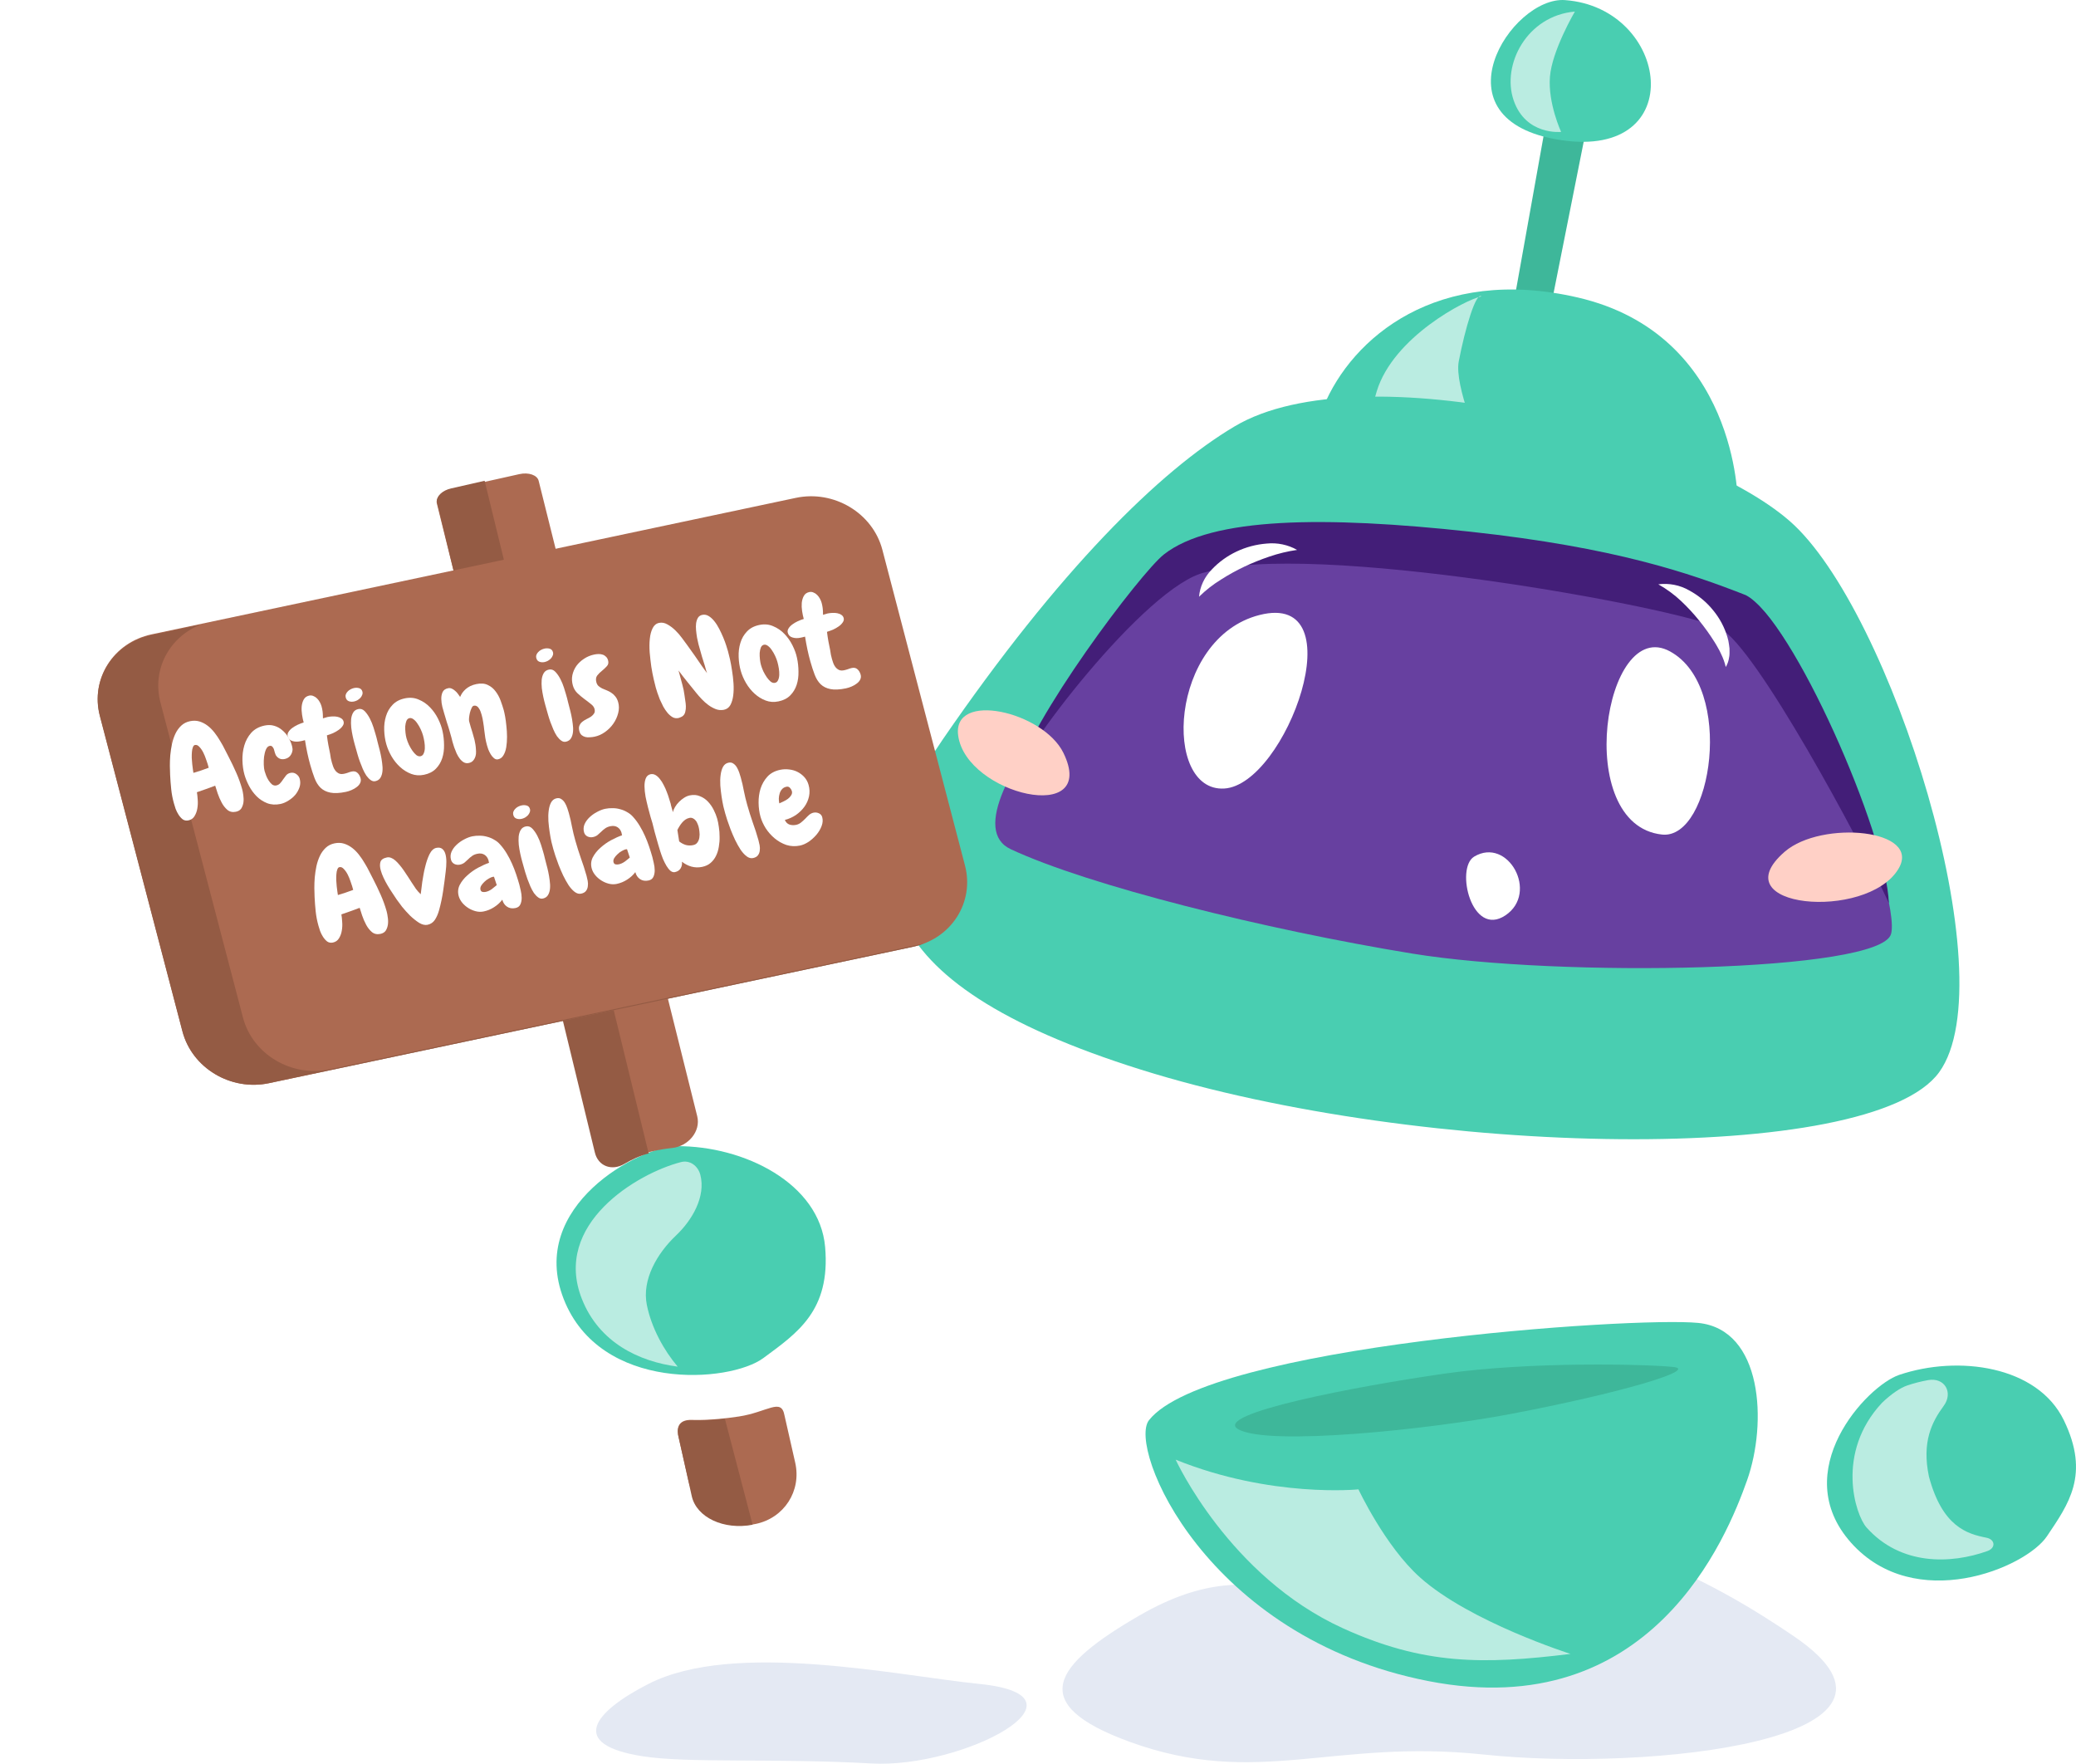 <svg width="186" height="158" viewBox="0 0 186 158" fill="none" xmlns="http://www.w3.org/2000/svg">
<path d="M60.653 102.678C57.353 102.694 47.235 108.009 50.504 116.369C53.773 124.73 65.361 123.901 68.397 121.658C71.432 119.415 74.422 117.424 73.928 111.713C73.434 106.002 66.662 102.647 60.653 102.678Z" fill="#49CEB1"/>
<path d="M52.135 116.366C53.674 120.266 57.233 121.97 60.718 122.429C59.473 120.956 58.37 118.956 57.954 116.904C57.495 114.638 58.882 112.275 60.565 110.682C62.017 109.307 63.25 107.193 62.747 105.245C62.541 104.45 61.816 103.9 61.023 104.102C57.081 105.11 49.484 109.66 52.135 116.366Z" fill="#BAECE1"/>
<path d="M170.156 123.168C167.253 124.15 160.135 131.797 165.845 138.202C171.554 144.607 181.487 140.48 183.403 137.615C185.319 134.749 187.281 132.12 184.913 127.234C182.545 122.349 175.445 121.378 170.156 123.168Z" fill="#49CEB1"/>
<path d="M174.149 125.941C175.019 124.759 174.244 123.363 172.737 123.637C172.099 123.754 171.475 123.914 170.879 124.116C170.272 124.32 169.449 124.872 168.625 125.664C164.44 130.127 166.222 135.702 167.231 136.835C170.288 140.264 174.774 140.125 178.067 138.947C178.824 138.675 178.769 137.91 177.973 137.753C176.241 137.411 174.029 136.774 172.824 132.278C172.173 129.179 173.078 127.395 174.149 125.941Z" fill="#BAECE1"/>
<path d="M129.841 139.585C140.023 133.797 153.984 141.977 160.772 146.615C174.28 155.845 147.83 158.756 132.901 157.175C119.393 155.745 112.63 160.192 101.229 156.044C91.826 152.623 94.437 149.148 102.073 144.73C113.952 137.857 117.114 146.819 129.841 139.585Z" fill="#E4E9F3"/>
<path d="M58.1 150.851C65.801 146.916 80.451 150.121 87.731 150.851C98.537 151.933 86.298 158.436 78.085 157.977C69.293 157.486 61.658 157.977 57.553 157.329C50.894 156.278 53.15 153.381 58.1 150.851Z" fill="#E4E9F3"/>
<path d="M102.942 127.229C101.017 129.678 107.989 146.685 127.963 150.595C147.937 154.506 154.718 137.73 156.532 132.606C158.346 127.482 157.927 119.091 152.155 118.512C146.384 117.933 108.178 120.548 102.942 127.229Z" fill="#49CEB1"/>
<path d="M105.335 130.764C105.335 130.764 110.112 141.215 120.303 145.858C127.524 149.145 132.865 149.134 140.709 148.162C140.709 148.162 131.681 145.298 127.22 141.305C124.09 138.503 121.711 133.422 121.711 133.422C121.711 133.422 113.885 134.216 105.335 130.764Z" fill="#BAECE1"/>
<path d="M138.731 9.761L135.364 28.574H138.731L142.477 9.761H138.731Z" fill="#3EB79A"/>
<path d="M141.355 26.649C128.778 23.743 121.127 30.246 118.577 36.433C116.027 42.62 155.693 44.946 155.693 44.946C155.693 44.946 155.693 29.967 141.355 26.649Z" fill="#49CEB1"/>
<path d="M132.724 26.552C131.356 26.82 124.846 30.176 123.353 35.042C121.864 39.908 124.629 40.106 124.629 40.106H132.72C132.72 40.106 130.276 34.592 130.697 32.38C131.264 29.404 132.245 26.148 132.724 26.552Z" fill="#BAECE1"/>
<path d="M140.227 0.009C135.381 -0.355 128.251 10.805 139.853 12.551C151.454 14.297 149.589 0.705 140.227 0.009Z" fill="#49CEB1"/>
<path d="M141.102 1.036C141.102 1.036 139.05 4.528 138.867 6.884C138.679 9.243 139.868 11.816 139.868 11.816C139.868 11.816 136.69 12.157 135.61 8.971C134.529 5.786 136.811 1.408 141.102 1.036Z" fill="#BAECE1"/>
<path d="M110.642 38.181C103.901 42.169 94.862 51.108 84.464 66.246C76.551 77.766 76.986 87.905 102.224 95.823C127.462 103.741 167.662 104.439 173.739 96.056C179.816 87.672 169.424 54.599 160.353 46.681C151.282 38.763 122.032 31.442 110.642 38.181Z" fill="#49CEB1"/>
<path d="M108.535 48.68C104.794 51.375 83.598 72.831 90.569 76.08C97.54 79.329 113.291 83.263 126.536 85.426C139.781 87.588 168.428 87.092 169.426 83.68C170.423 80.267 161.441 56.575 156.958 53.785C152.475 50.995 126.353 44.334 108.535 48.68Z" fill="#6740A0"/>
<path d="M156.423 53.318C151.396 51.346 144.742 49.045 131.712 47.63C118.682 46.216 108.554 46.309 104.279 49.669C102.208 51.295 92.26 64.434 90.837 69.993C90.936 67.934 102.67 52.391 108.027 51.259C117.225 48.377 150.459 54.418 154.124 56.303C157.317 57.946 166.663 75.327 169.234 80.903C169.007 74.617 160.584 55.479 156.423 53.318Z" fill="#431E78"/>
<path d="M132.073 76.742C130.373 77.775 131.856 84.025 134.879 82.001C137.903 79.977 135.097 74.922 132.073 76.742Z" fill="white"/>
<path d="M107.428 53.458C107.508 52.555 107.904 51.703 108.554 51.035C109.822 49.679 111.594 48.84 113.496 48.694C114.445 48.599 115.399 48.799 116.215 49.263C115.369 49.385 114.537 49.585 113.731 49.861C112.968 50.119 112.221 50.419 111.494 50.76C110.767 51.105 110.063 51.494 109.388 51.925C108.676 52.364 108.019 52.878 107.428 53.458Z" fill="white"/>
<path d="M148.578 52.345C149.54 52.222 150.516 52.415 151.344 52.891C152.177 53.341 152.906 53.946 153.488 54.669C154.077 55.383 154.511 56.2 154.768 57.074C154.836 57.293 154.884 57.518 154.911 57.746L154.955 58.086C154.963 58.197 154.958 58.316 154.959 58.432C154.96 58.549 154.955 58.661 154.941 58.775C154.926 58.889 154.899 59.004 154.878 59.116C154.825 59.339 154.739 59.554 154.622 59.754C154.525 59.346 154.382 58.949 154.195 58.571C154.115 58.388 154.023 58.209 153.92 58.036C153.834 57.86 153.719 57.698 153.619 57.523C153.2 56.854 152.739 56.21 152.238 55.594C151.743 54.978 151.205 54.396 150.626 53.85C150.012 53.27 149.324 52.764 148.578 52.345Z" fill="white"/>
<path d="M95.275 67.441C93.47 63.752 85.276 61.849 85.851 65.916C86.598 71.195 98.471 73.973 95.275 67.441Z" fill="#FFD0C6"/>
<path d="M159.906 76.297C163.203 73.444 172.274 74.272 170.075 77.865C167.219 82.529 154.068 81.347 159.906 76.297Z" fill="#FFD0C6"/>
<path d="M112.842 55.095C104.741 57.16 104.13 70.942 109.676 70.64C115.223 70.337 121.555 52.876 112.842 55.095Z" fill="white"/>
<path d="M149.635 58.361C155.459 61.551 153.389 75.239 148.913 74.763C140.835 73.907 143.716 55.096 149.635 58.361Z" fill="white"/>
<g filter="url(#filter0_d)">
<path d="M53.194 99.74C53.585 101.315 55.825 102.019 57.344 101.466C57.644 101.356 57.965 101.257 58.304 101.174C58.992 101.005 59.646 100.901 60.239 100.839C61.643 100.691 62.809 99.363 62.468 97.996L48.261 41.071C48.133 40.557 47.359 40.29 46.533 40.474L40.402 41.842C39.576 42.026 39.01 42.592 39.139 43.106L53.194 99.74Z" fill="#AC6A51"/>
<path d="M39.142 42.889C39.144 42.934 39.149 42.978 39.16 43.021L53.297 101.247C53.599 102.49 54.829 102.915 55.927 102.273C56.584 101.888 57.343 101.524 58.118 101.334L43.42 41.07L40.403 41.758C39.662 41.926 39.134 42.414 39.142 42.889Z" fill="#945B44"/>
<path d="M61.684 130.653C62.289 133.323 65.024 135.078 67.71 134.519V134.519C70.259 133.989 71.822 131.564 71.247 129.03L70.285 124.788C69.994 123.2 68.771 124.501 66.203 124.894C63.634 125.286 62.026 125.199 62.026 125.199C60.648 125.141 60.619 126.076 60.8 126.76L61.684 130.653Z" fill="#AC6A51"/>
<path d="M64.947 125.097C63.117 125.305 62.017 125.244 62.017 125.244C60.663 125.186 60.634 126.12 60.813 126.803L61.978 132.029C62.405 133.942 64.854 135.084 67.43 134.591L64.947 125.097Z" fill="#945B44"/>
<path d="M24.106 95.034L81.824 82.808C85.245 82.083 87.32 78.827 86.458 75.534L79.056 47.25C78.194 43.958 74.722 41.876 71.301 42.601L13.583 54.827C10.162 55.552 8.087 58.808 8.948 62.1L16.351 90.385C17.213 93.677 20.684 95.758 24.106 95.034Z" fill="#AC6A51"/>
<path d="M8.946 62.151L16.342 90.393C17.203 93.681 20.673 95.759 24.091 95.035L81.759 82.828C82.118 82.752 82.461 82.648 82.789 82.519L29.517 93.796C26.1 94.519 22.629 92.44 21.768 89.153L14.372 60.911C13.603 57.973 15.179 55.061 17.963 53.961L13.577 54.889C10.159 55.613 8.085 58.864 8.946 62.151V62.151Z" fill="#945B44"/>
<g filter="url(#filter1_i)">
<path d="M22.194 69.688C22.236 69.837 22.271 70.019 22.298 70.234C22.332 70.448 22.337 70.659 22.312 70.87C22.284 71.073 22.221 71.255 22.123 71.417C22.022 71.572 21.86 71.673 21.636 71.719C21.339 71.781 21.087 71.726 20.878 71.557C20.677 71.386 20.505 71.169 20.364 70.906C20.22 70.637 20.099 70.358 20.001 70.071C19.911 69.782 19.837 69.553 19.781 69.383C19.23 69.592 18.683 69.788 18.141 69.971C18.174 70.146 18.197 70.366 18.213 70.63C18.236 70.894 18.225 71.156 18.181 71.418C18.142 71.67 18.058 71.9 17.93 72.108C17.811 72.314 17.626 72.443 17.378 72.494C17.186 72.534 17.016 72.502 16.868 72.399C16.726 72.286 16.602 72.146 16.495 71.979C16.389 71.812 16.301 71.637 16.233 71.454C16.17 71.262 16.121 71.103 16.085 70.976C15.965 70.552 15.883 70.127 15.84 69.703C15.794 69.271 15.762 68.84 15.742 68.41C15.729 68.184 15.722 67.918 15.72 67.611C15.718 67.304 15.73 66.986 15.756 66.657C15.788 66.32 15.838 65.986 15.906 65.657C15.98 65.318 16.084 65.009 16.216 64.729C16.349 64.45 16.523 64.209 16.737 64.007C16.952 63.804 17.215 63.671 17.527 63.606C17.832 63.544 18.114 63.552 18.374 63.632C18.634 63.712 18.878 63.839 19.105 64.013C19.332 64.187 19.539 64.396 19.727 64.641C19.913 64.879 20.081 65.128 20.23 65.388C20.386 65.64 20.525 65.891 20.646 66.142C20.776 66.391 20.889 66.612 20.986 66.805C21.227 67.267 21.454 67.74 21.667 68.225C21.878 68.701 22.053 69.189 22.194 69.688ZM19.109 67.453C19.084 67.364 19.035 67.22 18.962 67.022C18.895 66.816 18.813 66.616 18.717 66.423C18.618 66.223 18.502 66.053 18.37 65.915C18.243 65.768 18.108 65.709 17.964 65.739C17.884 65.756 17.823 65.824 17.78 65.943C17.735 66.055 17.707 66.195 17.695 66.362C17.681 66.523 17.676 66.701 17.68 66.898C17.693 67.092 17.707 67.278 17.724 67.456C17.74 67.634 17.76 67.796 17.784 67.94C17.806 68.078 17.821 68.177 17.83 68.238C18.3 68.102 18.757 67.948 19.201 67.777L19.109 67.453Z" fill="white"/>
<path d="M26.689 65.967C26.699 66.004 26.707 66.046 26.711 66.092C26.714 66.131 26.712 66.171 26.707 66.212C26.683 66.398 26.612 66.566 26.493 66.717C26.373 66.86 26.208 66.953 26 66.996C25.688 67.061 25.434 66.96 25.24 66.692C25.214 66.659 25.194 66.619 25.181 66.575C25.167 66.522 25.148 66.471 25.125 66.421L25.034 66.097C24.988 65.996 24.937 65.919 24.88 65.868C24.824 65.817 24.747 65.801 24.651 65.821C24.515 65.849 24.406 65.959 24.324 66.149C24.248 66.33 24.193 66.543 24.16 66.786C24.133 67.02 24.124 67.258 24.133 67.501C24.142 67.743 24.167 67.936 24.207 68.077C24.238 68.189 24.285 68.325 24.347 68.485C24.408 68.638 24.483 68.785 24.573 68.924C24.663 69.063 24.764 69.18 24.875 69.275C24.993 69.361 25.12 69.39 25.256 69.362C25.392 69.333 25.506 69.27 25.597 69.173C25.694 69.066 25.784 68.949 25.867 68.821C25.945 68.71 26.031 68.594 26.124 68.472C26.225 68.349 26.355 68.271 26.516 68.238C26.716 68.196 26.891 68.231 27.041 68.342C27.199 68.451 27.302 68.591 27.351 68.762C27.422 69.016 27.417 69.269 27.336 69.522C27.253 69.768 27.126 69.995 26.956 70.204C26.784 70.405 26.578 70.578 26.339 70.722C26.102 70.873 25.864 70.974 25.623 71.024C25.191 71.113 24.794 71.089 24.433 70.951C24.08 70.811 23.768 70.608 23.498 70.341C23.225 70.066 22.997 69.754 22.814 69.406C22.631 69.058 22.493 68.719 22.401 68.392C22.294 68.012 22.234 67.591 22.222 67.128C22.208 66.658 22.264 66.209 22.389 65.781C22.514 65.353 22.721 64.975 23.01 64.647C23.307 64.318 23.708 64.101 24.212 63.996C24.525 63.932 24.811 63.94 25.071 64.02C25.339 64.098 25.574 64.227 25.777 64.406C25.986 64.575 26.163 64.779 26.306 65.017C26.458 65.254 26.568 65.495 26.638 65.741C26.648 65.778 26.659 65.816 26.669 65.853C26.68 65.89 26.686 65.928 26.689 65.967Z" fill="white"/>
<path d="M31.485 69.94C30.917 70.058 30.452 70.079 30.092 70.004C29.742 69.935 29.451 69.79 29.219 69.57C28.995 69.348 28.817 69.062 28.684 68.711C28.551 68.36 28.423 67.965 28.299 67.526C28.2 67.175 28.113 66.823 28.038 66.468C27.961 66.106 27.89 65.718 27.825 65.306C27.713 65.329 27.626 65.351 27.564 65.372C27.5 65.385 27.447 65.396 27.407 65.404C27.151 65.457 26.916 65.451 26.702 65.385C26.481 65.32 26.339 65.18 26.278 64.964C26.241 64.83 26.263 64.699 26.346 64.572C26.42 64.446 26.531 64.328 26.679 64.219C26.826 64.11 26.989 64.013 27.169 63.928C27.356 63.842 27.536 63.773 27.708 63.722C27.649 63.513 27.6 63.279 27.561 63.019C27.521 62.76 27.511 62.513 27.53 62.281C27.555 62.039 27.619 61.829 27.721 61.65C27.823 61.471 27.986 61.359 28.211 61.312C28.339 61.286 28.462 61.3 28.579 61.354C28.702 61.4 28.811 61.472 28.907 61.57C29 61.661 29.082 61.77 29.152 61.898C29.222 62.025 29.274 62.152 29.31 62.279C29.352 62.428 29.383 62.583 29.404 62.744C29.424 62.906 29.434 63.108 29.435 63.353C29.567 63.31 29.657 63.283 29.705 63.273C29.751 63.256 29.794 63.243 29.834 63.235C29.971 63.206 30.114 63.188 30.264 63.181C30.423 63.172 30.57 63.181 30.704 63.208C30.847 63.234 30.971 63.283 31.077 63.356C31.18 63.421 31.248 63.513 31.282 63.633C31.32 63.767 31.293 63.898 31.203 64.027C31.12 64.155 31.001 64.274 30.846 64.385C30.691 64.496 30.519 64.594 30.332 64.681C30.142 64.759 29.961 64.824 29.789 64.876C29.827 65.191 29.871 65.482 29.921 65.747C29.976 66.004 30.028 66.265 30.078 66.531C30.098 66.66 30.118 66.794 30.14 66.931C30.168 67.06 30.201 67.191 30.239 67.325C30.266 67.422 30.302 67.536 30.348 67.669C30.392 67.794 30.455 67.911 30.537 68.02C30.618 68.129 30.724 68.218 30.853 68.286C30.98 68.346 31.136 68.357 31.32 68.319C31.433 68.296 31.547 68.264 31.663 68.225C31.776 68.177 31.893 68.141 32.014 68.116C32.222 68.073 32.389 68.11 32.515 68.225C32.649 68.34 32.745 68.501 32.804 68.71C32.848 68.866 32.835 69.014 32.764 69.155C32.7 69.287 32.601 69.402 32.468 69.501C32.337 69.606 32.18 69.698 31.998 69.775C31.825 69.85 31.654 69.906 31.485 69.94Z" fill="white"/>
<path d="M32.968 60.954C32.997 61.058 32.991 61.158 32.95 61.253C32.917 61.347 32.862 61.437 32.785 61.524C32.706 61.603 32.615 61.673 32.514 61.734C32.41 61.787 32.31 61.823 32.214 61.843C32.054 61.876 31.903 61.868 31.762 61.819C31.621 61.769 31.528 61.666 31.484 61.51C31.452 61.398 31.453 61.295 31.486 61.202C31.525 61.099 31.581 61.013 31.654 60.942C31.726 60.864 31.813 60.799 31.917 60.746C32.021 60.693 32.125 60.656 32.229 60.634C32.381 60.603 32.531 60.607 32.678 60.648C32.825 60.688 32.922 60.79 32.968 60.954ZM34.136 64.733C34.165 64.837 34.197 64.949 34.231 65.068C34.262 65.18 34.289 65.288 34.31 65.394C34.338 65.523 34.382 65.695 34.443 65.911C34.502 66.119 34.558 66.348 34.611 66.597C34.665 66.846 34.707 67.102 34.739 67.363C34.778 67.623 34.787 67.865 34.766 68.091C34.745 68.316 34.685 68.509 34.587 68.672C34.494 68.825 34.349 68.926 34.151 68.975C34.001 69.014 33.857 68.984 33.719 68.887C33.581 68.789 33.45 68.655 33.325 68.483C33.206 68.303 33.099 68.101 33.001 67.876C32.902 67.645 32.814 67.422 32.737 67.21C32.658 66.99 32.592 66.787 32.539 66.6C32.487 66.414 32.448 66.276 32.423 66.187C32.389 66.068 32.342 65.9 32.281 65.684C32.218 65.461 32.158 65.221 32.103 64.964C32.048 64.708 32.003 64.445 31.97 64.176C31.944 63.905 31.941 63.654 31.96 63.421C31.987 63.187 32.05 62.989 32.148 62.827C32.246 62.664 32.4 62.562 32.608 62.519C32.824 62.474 33.017 62.54 33.186 62.718C33.355 62.896 33.505 63.113 33.637 63.37C33.769 63.626 33.876 63.888 33.96 64.154C34.042 64.413 34.1 64.606 34.136 64.733Z" fill="white"/>
<path d="M38.492 68.407C38.084 68.492 37.699 68.465 37.338 68.327C36.977 68.189 36.648 67.985 36.351 67.715C36.055 67.445 35.801 67.131 35.589 66.773C35.376 66.407 35.217 66.038 35.111 65.666C35 65.271 34.938 64.854 34.924 64.416C34.908 63.97 34.96 63.553 35.08 63.166C35.197 62.771 35.394 62.431 35.669 62.145C35.943 61.852 36.312 61.657 36.776 61.561C37.225 61.468 37.638 61.505 38.015 61.671C38.399 61.828 38.735 62.058 39.024 62.361C39.311 62.656 39.551 62.997 39.745 63.382C39.938 63.768 40.074 64.142 40.15 64.504C40.238 64.904 40.282 65.317 40.284 65.742C40.293 66.166 40.239 66.559 40.121 66.923C40.003 67.286 39.812 67.602 39.549 67.869C39.285 68.136 38.933 68.316 38.492 68.407ZM37.187 63.332C37.067 63.357 36.976 63.439 36.913 63.578C36.859 63.716 36.824 63.877 36.808 64.061C36.8 64.244 36.808 64.436 36.83 64.636C36.851 64.829 36.881 64.996 36.921 65.138C36.971 65.316 37.042 65.507 37.133 65.709C37.232 65.909 37.339 66.092 37.453 66.257C37.566 66.415 37.683 66.545 37.804 66.646C37.932 66.737 38.056 66.771 38.176 66.746C38.304 66.719 38.397 66.641 38.453 66.511C38.518 66.38 38.554 66.222 38.562 66.04C38.569 65.857 38.557 65.662 38.524 65.456C38.489 65.243 38.447 65.046 38.396 64.868C38.35 64.704 38.283 64.528 38.197 64.341C38.108 64.147 38.007 63.971 37.895 63.813C37.791 63.653 37.675 63.527 37.547 63.435C37.427 63.342 37.307 63.308 37.187 63.332Z" fill="white"/>
<path d="M45.121 67.023C44.985 67.051 44.86 67.014 44.747 66.911C44.635 66.816 44.538 66.698 44.456 66.558C44.374 66.417 44.304 66.274 44.246 66.128C44.194 65.973 44.156 65.855 44.133 65.773C44.07 65.55 44.019 65.324 43.98 65.095C43.949 64.865 43.918 64.635 43.887 64.405C43.864 64.173 43.833 63.943 43.794 63.715C43.763 63.485 43.715 63.258 43.652 63.035C43.627 62.945 43.596 62.849 43.558 62.747C43.521 62.644 43.474 62.551 43.416 62.469C43.365 62.377 43.299 62.308 43.218 62.261C43.137 62.215 43.045 62.203 42.94 62.224C42.868 62.239 42.804 62.312 42.747 62.441C42.689 62.564 42.639 62.704 42.599 62.862C42.565 63.011 42.54 63.163 42.524 63.316C42.513 63.46 42.518 63.565 42.537 63.632C42.583 63.796 42.63 63.964 42.678 64.135C42.733 64.297 42.784 64.464 42.833 64.635L43.015 65.283C43.045 65.419 43.072 65.559 43.096 65.704C43.12 65.849 43.135 65.992 43.141 66.132C43.154 66.271 43.155 66.409 43.143 66.546C43.128 66.675 43.095 66.796 43.042 66.909C42.995 67.014 42.928 67.106 42.841 67.188C42.753 67.269 42.638 67.324 42.493 67.354C42.333 67.387 42.188 67.366 42.056 67.291C41.925 67.216 41.806 67.11 41.7 66.974C41.591 66.831 41.495 66.67 41.41 66.49C41.332 66.302 41.259 66.12 41.193 65.944C41.132 65.76 41.081 65.593 41.039 65.444C41.003 65.286 40.972 65.162 40.947 65.073L40.798 64.548C40.719 64.265 40.632 63.987 40.538 63.715C40.452 63.441 40.37 63.166 40.293 62.891C40.251 62.742 40.197 62.552 40.132 62.321C40.075 62.088 40.044 61.858 40.039 61.631C40.032 61.395 40.07 61.187 40.154 61.004C40.238 60.821 40.404 60.703 40.653 60.652C40.765 60.629 40.874 60.642 40.981 60.691C41.089 60.739 41.188 60.805 41.279 60.889C41.379 60.971 41.464 61.064 41.536 61.167C41.615 61.269 41.679 61.358 41.726 61.435C41.776 61.314 41.84 61.195 41.917 61.076C42.002 60.956 42.102 60.845 42.217 60.742C42.332 60.639 42.467 60.548 42.623 60.469C42.779 60.389 42.965 60.327 43.181 60.282C43.589 60.198 43.932 60.225 44.209 60.365C44.492 60.496 44.724 60.688 44.906 60.942C45.094 61.187 45.244 61.464 45.356 61.771C45.468 62.079 45.56 62.36 45.632 62.613C45.667 62.74 45.709 62.932 45.757 63.19C45.802 63.441 45.84 63.725 45.87 64.042C45.906 64.35 45.925 64.673 45.927 65.011C45.927 65.343 45.904 65.651 45.858 65.936C45.811 66.222 45.727 66.464 45.605 66.663C45.491 66.86 45.33 66.98 45.121 67.023Z" fill="white"/>
<path d="M50.041 57.42C50.071 57.524 50.065 57.624 50.024 57.719C49.991 57.812 49.936 57.903 49.859 57.989C49.779 58.069 49.689 58.139 49.587 58.199C49.484 58.252 49.384 58.289 49.288 58.309C49.127 58.342 48.977 58.334 48.836 58.284C48.694 58.234 48.602 58.132 48.557 57.975C48.526 57.863 48.527 57.761 48.56 57.667C48.599 57.565 48.655 57.478 48.728 57.408C48.799 57.33 48.887 57.264 48.991 57.212C49.094 57.158 49.198 57.121 49.302 57.1C49.455 57.068 49.604 57.073 49.751 57.113C49.898 57.154 49.995 57.256 50.041 57.42ZM51.209 61.198C51.239 61.303 51.27 61.414 51.304 61.533C51.336 61.645 51.362 61.754 51.384 61.86C51.411 61.988 51.456 62.16 51.517 62.376C51.575 62.585 51.632 62.814 51.685 63.063C51.738 63.312 51.781 63.567 51.812 63.829C51.852 64.088 51.861 64.331 51.839 64.556C51.818 64.781 51.758 64.975 51.66 65.137C51.568 65.29 51.422 65.391 51.224 65.44C51.074 65.479 50.93 65.45 50.792 65.352C50.655 65.255 50.523 65.12 50.399 64.949C50.28 64.769 50.172 64.566 50.075 64.342C49.975 64.11 49.887 63.888 49.81 63.675C49.731 63.455 49.666 63.252 49.613 63.066C49.56 62.88 49.522 62.742 49.496 62.653C49.463 62.533 49.415 62.366 49.354 62.15C49.291 61.926 49.232 61.686 49.177 61.43C49.121 61.173 49.077 60.911 49.043 60.642C49.018 60.371 49.014 60.119 49.033 59.887C49.061 59.653 49.123 59.454 49.222 59.292C49.32 59.13 49.473 59.027 49.682 58.984C49.898 58.939 50.09 59.006 50.259 59.184C50.428 59.362 50.579 59.579 50.71 59.835C50.842 60.092 50.95 60.353 51.033 60.62C51.115 60.879 51.174 61.072 51.209 61.198Z" fill="white"/>
<path d="M54.978 58.148C55.039 58.364 55.004 58.541 54.873 58.678C54.75 58.814 54.606 58.95 54.441 59.087C54.274 59.216 54.129 59.36 54.004 59.52C53.888 59.678 53.865 59.884 53.937 60.137C53.974 60.271 54.039 60.38 54.131 60.463C54.23 60.545 54.339 60.617 54.459 60.679C54.584 60.732 54.718 60.787 54.861 60.844C55.005 60.901 55.139 60.972 55.264 61.056C55.398 61.139 55.518 61.248 55.624 61.384C55.738 61.518 55.826 61.693 55.887 61.909C55.975 62.222 55.974 62.549 55.884 62.891C55.8 63.224 55.655 63.538 55.45 63.832C55.251 64.118 55.003 64.366 54.707 64.577C54.41 64.789 54.098 64.928 53.769 64.996C53.633 65.024 53.494 65.041 53.351 65.047C53.211 65.061 53.078 65.053 52.951 65.024C52.832 64.993 52.724 64.941 52.626 64.866C52.527 64.784 52.456 64.669 52.414 64.52C52.355 64.311 52.354 64.142 52.411 64.012C52.465 63.875 52.551 63.758 52.668 63.663C52.786 63.568 52.915 63.486 53.057 63.417C53.206 63.347 53.342 63.272 53.463 63.191C53.583 63.103 53.674 63.006 53.737 62.898C53.8 62.791 53.808 62.655 53.762 62.491C53.718 62.334 53.604 62.188 53.422 62.053C53.245 61.908 53.051 61.759 52.838 61.606C52.623 61.446 52.417 61.271 52.22 61.084C52.031 60.894 51.9 60.669 51.826 60.408C51.736 60.088 51.721 59.78 51.781 59.484C51.847 59.178 51.968 58.901 52.144 58.652C52.328 58.401 52.556 58.188 52.829 58.013C53.099 57.831 53.403 57.705 53.739 57.636C53.867 57.609 53.995 57.594 54.121 57.592C54.256 57.588 54.379 57.605 54.492 57.645C54.603 57.677 54.7 57.736 54.784 57.821C54.873 57.898 54.938 58.006 54.978 58.148Z" fill="white"/>
<path d="M65.728 57.353C65.775 57.517 65.833 57.753 65.903 58.062C65.971 58.363 66.032 58.701 66.087 59.076C66.148 59.442 66.192 59.823 66.219 60.219C66.244 60.608 66.236 60.969 66.194 61.301C66.152 61.633 66.067 61.918 65.94 62.157C65.81 62.389 65.617 62.532 65.361 62.585C65.121 62.635 64.882 62.617 64.647 62.532C64.408 62.439 64.183 62.316 63.97 62.163C63.755 62.003 63.557 61.827 63.376 61.636C63.195 61.445 63.039 61.268 62.909 61.106C62.633 60.761 62.36 60.423 62.089 60.093C61.815 59.755 61.549 59.413 61.29 59.064L61.378 59.377C61.468 59.697 61.555 60.018 61.637 60.34C61.725 60.653 61.79 60.971 61.83 61.294C61.85 61.424 61.872 61.577 61.896 61.753C61.926 61.92 61.944 62.09 61.951 62.262C61.957 62.434 61.94 62.599 61.9 62.757C61.867 62.914 61.797 63.039 61.688 63.132C61.626 63.184 61.564 63.221 61.502 63.242C61.448 63.261 61.387 63.285 61.319 63.315L61.283 63.322C61.099 63.361 60.927 63.337 60.767 63.252C60.606 63.159 60.456 63.033 60.317 62.872C60.176 62.704 60.046 62.514 59.927 62.302C59.814 62.081 59.711 61.866 59.618 61.657C59.531 61.438 59.457 61.237 59.396 61.053C59.336 60.868 59.29 60.72 59.258 60.608C59.21 60.437 59.148 60.186 59.071 59.855C58.992 59.516 58.92 59.141 58.855 58.729C58.797 58.315 58.749 57.887 58.709 57.446C58.678 57.004 58.681 56.597 58.721 56.226C58.758 55.848 58.843 55.531 58.974 55.275C59.103 55.012 59.296 54.853 59.552 54.8C59.8 54.749 60.046 54.793 60.289 54.932C60.539 55.069 60.775 55.245 60.997 55.459C61.218 55.673 61.419 55.904 61.599 56.15C61.779 56.397 61.93 56.602 62.053 56.766C62.288 57.088 62.519 57.41 62.745 57.734C62.97 58.05 63.193 58.374 63.414 58.707C63.427 58.72 63.454 58.758 63.497 58.82C63.54 58.882 63.589 58.951 63.644 59.026C63.702 59.109 63.77 59.201 63.85 59.303C63.822 59.206 63.799 59.14 63.781 59.104C63.768 59.06 63.758 59.022 63.749 58.992C63.739 58.955 63.726 58.911 63.711 58.858C63.697 58.806 63.674 58.724 63.642 58.613C63.565 58.369 63.487 58.124 63.41 57.88C63.34 57.635 63.272 57.392 63.205 57.154C63.175 57.05 63.135 56.905 63.082 56.718C63.037 56.531 62.994 56.331 62.951 56.119C62.914 55.898 62.885 55.675 62.864 55.451C62.843 55.227 62.845 55.021 62.868 54.835C62.898 54.64 62.953 54.475 63.034 54.34C63.122 54.203 63.251 54.117 63.419 54.083C63.619 54.041 63.811 54.076 63.995 54.188C64.18 54.3 64.351 54.457 64.51 54.661C64.668 54.857 64.813 55.087 64.947 55.351C65.079 55.607 65.197 55.863 65.303 56.117C65.409 56.371 65.497 56.609 65.568 56.831C65.639 57.052 65.692 57.227 65.728 57.353Z" fill="white"/>
<path d="M70.248 61.833C69.84 61.918 69.455 61.891 69.094 61.753C68.733 61.615 68.404 61.411 68.107 61.141C67.811 60.871 67.557 60.557 67.346 60.199C67.132 59.833 66.973 59.464 66.868 59.092C66.756 58.697 66.694 58.281 66.68 57.842C66.664 57.396 66.716 56.979 66.836 56.592C66.953 56.197 67.15 55.857 67.425 55.571C67.699 55.278 68.068 55.083 68.532 54.987C68.981 54.894 69.394 54.931 69.771 55.097C70.155 55.254 70.491 55.484 70.78 55.787C71.067 56.082 71.307 56.423 71.501 56.809C71.694 57.194 71.83 57.568 71.906 57.931C71.994 58.33 72.038 58.743 72.04 59.168C72.049 59.592 71.995 59.986 71.877 60.349C71.759 60.712 71.568 61.028 71.305 61.295C71.041 61.563 70.689 61.742 70.248 61.833ZM68.943 56.758C68.823 56.783 68.732 56.865 68.669 57.004C68.615 57.142 68.58 57.303 68.564 57.487C68.556 57.67 68.564 57.862 68.586 58.062C68.607 58.255 68.637 58.422 68.677 58.564C68.727 58.742 68.798 58.933 68.889 59.135C68.988 59.335 69.095 59.518 69.209 59.683C69.322 59.841 69.439 59.971 69.56 60.072C69.688 60.163 69.812 60.197 69.932 60.172C70.06 60.146 70.153 60.067 70.209 59.937C70.274 59.806 70.31 59.648 70.318 59.466C70.325 59.283 70.313 59.088 70.28 58.882C70.245 58.669 70.203 58.472 70.152 58.294C70.106 58.13 70.04 57.954 69.953 57.767C69.864 57.573 69.763 57.397 69.651 57.239C69.547 57.079 69.43 56.953 69.303 56.861C69.183 56.768 69.063 56.734 68.943 56.758Z" fill="white"/>
<path d="M76.29 60.665C75.721 60.783 75.257 60.804 74.896 60.729C74.546 60.66 74.255 60.515 74.024 60.295C73.8 60.073 73.622 59.787 73.489 59.436C73.356 59.085 73.227 58.69 73.103 58.25C73.004 57.9 72.918 57.548 72.843 57.193C72.766 56.83 72.695 56.443 72.629 56.031C72.517 56.054 72.43 56.076 72.368 56.097C72.304 56.11 72.252 56.121 72.212 56.129C71.956 56.182 71.721 56.176 71.507 56.109C71.285 56.045 71.144 55.905 71.083 55.689C71.045 55.555 71.068 55.424 71.15 55.297C71.225 55.171 71.336 55.053 71.483 54.944C71.63 54.834 71.794 54.738 71.973 54.653C72.161 54.567 72.341 54.498 72.513 54.447C72.454 54.238 72.405 54.004 72.365 53.744C72.326 53.484 72.316 53.238 72.335 53.006C72.36 52.764 72.424 52.554 72.526 52.375C72.628 52.196 72.791 52.083 73.015 52.037C73.144 52.011 73.266 52.025 73.383 52.079C73.506 52.125 73.616 52.197 73.711 52.295C73.805 52.386 73.886 52.495 73.956 52.623C74.026 52.75 74.079 52.877 74.115 53.004C74.157 53.153 74.188 53.308 74.208 53.469C74.228 53.631 74.239 53.833 74.24 54.078C74.372 54.034 74.462 54.008 74.51 53.998C74.556 53.981 74.599 53.968 74.639 53.959C74.775 53.931 74.918 53.913 75.069 53.906C75.227 53.897 75.374 53.906 75.509 53.933C75.652 53.959 75.776 54.008 75.881 54.081C75.984 54.146 76.053 54.238 76.087 54.357C76.124 54.492 76.098 54.623 76.007 54.752C75.924 54.88 75.806 54.999 75.65 55.11C75.495 55.221 75.324 55.319 75.136 55.406C74.946 55.484 74.766 55.549 74.594 55.601C74.632 55.916 74.675 56.206 74.725 56.472C74.78 56.729 74.833 56.99 74.882 57.255C74.902 57.385 74.923 57.519 74.945 57.656C74.972 57.785 75.005 57.916 75.043 58.05C75.07 58.147 75.107 58.261 75.153 58.394C75.197 58.519 75.259 58.636 75.341 58.745C75.423 58.854 75.528 58.943 75.658 59.011C75.785 59.071 75.941 59.082 76.125 59.044C76.237 59.021 76.351 58.989 76.467 58.949C76.581 58.902 76.698 58.866 76.818 58.841C77.026 58.798 77.193 58.834 77.319 58.95C77.453 59.065 77.55 59.226 77.609 59.434C77.653 59.591 77.64 59.739 77.569 59.88C77.504 60.012 77.406 60.127 77.272 60.225C77.141 60.331 76.985 60.423 76.803 60.5C76.629 60.575 76.458 60.63 76.29 60.665Z" fill="white"/>
<path d="M35.139 80.63C35.181 80.779 35.215 80.961 35.242 81.177C35.277 81.39 35.282 81.602 35.256 81.812C35.228 82.015 35.166 82.198 35.067 82.36C34.967 82.514 34.804 82.615 34.58 82.662C34.284 82.723 34.031 82.669 33.822 82.499C33.621 82.328 33.45 82.111 33.308 81.849C33.164 81.579 33.043 81.301 32.945 81.013C32.855 80.725 32.782 80.496 32.725 80.326C32.174 80.535 31.627 80.731 31.086 80.914C31.118 81.088 31.142 81.308 31.157 81.573C31.181 81.836 31.17 82.098 31.125 82.36C31.086 82.612 31.003 82.843 30.875 83.05C30.755 83.256 30.571 83.385 30.323 83.437C30.13 83.476 29.96 83.445 29.812 83.341C29.67 83.229 29.546 83.089 29.439 82.922C29.333 82.754 29.245 82.579 29.177 82.397C29.114 82.205 29.065 82.045 29.029 81.919C28.91 81.494 28.828 81.07 28.784 80.645C28.739 80.213 28.706 79.782 28.686 79.353C28.674 79.127 28.666 78.86 28.664 78.553C28.663 78.246 28.674 77.928 28.7 77.6C28.732 77.262 28.782 76.929 28.85 76.599C28.924 76.261 29.028 75.951 29.161 75.672C29.294 75.392 29.468 75.151 29.682 74.949C29.896 74.747 30.159 74.614 30.472 74.549C30.776 74.486 31.058 74.495 31.318 74.575C31.578 74.655 31.822 74.782 32.049 74.956C32.276 75.129 32.483 75.339 32.671 75.584C32.857 75.821 33.025 76.07 33.175 76.331C33.331 76.582 33.469 76.833 33.591 77.084C33.721 77.333 33.834 77.554 33.931 77.747C34.171 78.21 34.398 78.683 34.611 79.167C34.822 79.644 34.998 80.131 35.139 80.63ZM32.053 78.396C32.028 78.306 31.979 78.163 31.907 77.965C31.84 77.758 31.758 77.558 31.661 77.365C31.562 77.165 31.447 76.996 31.314 76.858C31.188 76.71 31.053 76.652 30.908 76.682C30.828 76.698 30.767 76.766 30.724 76.885C30.68 76.997 30.651 77.137 30.639 77.305C30.625 77.466 30.62 77.644 30.625 77.84C30.637 78.034 30.652 78.221 30.668 78.399C30.684 78.577 30.705 78.738 30.729 78.883C30.75 79.02 30.766 79.119 30.774 79.181C31.245 79.044 31.701 78.89 32.145 78.72L32.053 78.396Z" fill="white"/>
<path d="M40.436 77.051C40.373 77.608 40.296 78.191 40.205 78.801C40.115 79.411 39.993 79.988 39.842 80.532C39.749 80.866 39.624 81.156 39.464 81.402C39.303 81.641 39.082 81.789 38.801 81.847C38.577 81.893 38.327 81.835 38.052 81.671C37.783 81.498 37.515 81.285 37.249 81.033C36.989 80.772 36.748 80.506 36.528 80.236C36.314 79.957 36.149 79.735 36.035 79.57C35.914 79.382 35.781 79.181 35.636 78.967C35.49 78.752 35.352 78.533 35.221 78.308C35.089 78.082 34.971 77.859 34.866 77.636C34.758 77.406 34.675 77.187 34.617 76.978C34.535 76.688 34.523 76.438 34.583 76.228C34.642 76.019 34.837 75.88 35.165 75.812C35.293 75.786 35.42 75.799 35.545 75.852C35.668 75.897 35.791 75.974 35.915 76.083C36.039 76.191 36.165 76.323 36.294 76.477C36.42 76.624 36.548 76.791 36.676 76.977C36.803 77.156 36.928 77.343 37.051 77.538C37.174 77.734 37.295 77.921 37.414 78.102C37.532 78.282 37.65 78.459 37.767 78.632C37.889 78.796 38.032 78.955 38.194 79.111C38.213 78.965 38.234 78.799 38.257 78.613C38.281 78.427 38.306 78.229 38.331 78.018C38.364 77.806 38.401 77.59 38.44 77.369C38.478 77.141 38.525 76.918 38.582 76.701C38.685 76.254 38.817 75.864 38.977 75.531C39.146 75.197 39.35 75.005 39.59 74.955C39.815 74.909 39.993 74.939 40.124 75.046C40.256 75.152 40.351 75.306 40.407 75.507C40.464 75.709 40.492 75.943 40.492 76.211C40.491 76.48 40.472 76.759 40.436 77.051Z" fill="white"/>
<path d="M47.032 78.251C47.07 78.385 47.111 78.562 47.156 78.781C47.209 78.999 47.237 79.218 47.239 79.438C47.24 79.651 47.202 79.844 47.123 80.018C47.045 80.192 46.898 80.301 46.682 80.346C46.386 80.407 46.132 80.365 45.921 80.219C45.711 80.074 45.572 79.866 45.504 79.596C45.306 79.858 45.06 80.082 44.765 80.269C44.479 80.455 44.167 80.582 43.831 80.652C43.598 80.7 43.363 80.694 43.126 80.632C42.888 80.571 42.666 80.475 42.459 80.345C42.253 80.214 42.073 80.058 41.92 79.877C41.766 79.688 41.66 79.493 41.603 79.292C41.502 78.935 41.53 78.598 41.686 78.282C41.851 77.964 42.079 77.676 42.371 77.419C42.661 77.154 42.982 76.925 43.335 76.734C43.696 76.541 44.024 76.395 44.318 76.294C44.307 76.257 44.297 76.224 44.289 76.194C44.289 76.162 44.283 76.128 44.273 76.091C44.208 75.86 44.087 75.688 43.911 75.574C43.735 75.461 43.523 75.43 43.274 75.482C43.074 75.523 42.911 75.592 42.786 75.689C42.659 75.778 42.542 75.877 42.437 75.986C42.33 76.087 42.222 76.184 42.113 76.278C42.001 76.364 41.866 76.424 41.705 76.457C41.529 76.493 41.362 76.472 41.205 76.395C41.055 76.315 40.957 76.194 40.911 76.03C40.842 75.784 40.855 75.545 40.95 75.312C41.053 75.078 41.202 74.87 41.397 74.688C41.597 74.496 41.823 74.335 42.074 74.204C42.332 74.065 42.576 73.971 42.809 73.922C43.025 73.878 43.249 73.859 43.48 73.866C43.709 73.866 43.934 73.898 44.155 73.963C44.375 74.02 44.582 74.107 44.776 74.225C44.976 74.333 45.152 74.474 45.303 74.648C45.525 74.894 45.724 75.164 45.9 75.458C46.074 75.745 46.232 76.048 46.372 76.366C46.511 76.676 46.634 76.993 46.743 77.318C46.849 77.635 46.946 77.946 47.032 78.251ZM45.008 78.292L44.758 77.539C44.742 77.543 44.726 77.546 44.71 77.549C44.692 77.545 44.675 77.545 44.659 77.548C44.554 77.57 44.43 77.623 44.284 77.708C44.145 77.785 44.015 77.882 43.896 78.001C43.775 78.113 43.678 78.232 43.603 78.358C43.536 78.482 43.519 78.6 43.55 78.712C43.58 78.816 43.639 78.879 43.73 78.899C43.821 78.92 43.918 78.919 44.022 78.898C44.199 78.861 44.375 78.781 44.552 78.658C44.727 78.527 44.879 78.405 45.008 78.292Z" fill="white"/>
<path d="M47.979 71.469C48.008 71.573 48.002 71.673 47.961 71.768C47.928 71.861 47.873 71.952 47.796 72.039C47.717 72.118 47.627 72.188 47.525 72.249C47.421 72.302 47.321 72.338 47.225 72.358C47.065 72.391 46.914 72.383 46.773 72.333C46.632 72.284 46.539 72.181 46.495 72.024C46.464 71.912 46.464 71.81 46.497 71.716C46.536 71.614 46.592 71.527 46.666 71.457C46.737 71.379 46.824 71.314 46.928 71.26C47.032 71.207 47.136 71.17 47.24 71.149C47.392 71.117 47.542 71.122 47.689 71.162C47.836 71.203 47.932 71.305 47.979 71.469ZM49.147 75.247C49.176 75.352 49.208 75.463 49.242 75.582C49.273 75.694 49.3 75.803 49.321 75.909C49.349 76.037 49.393 76.209 49.454 76.425C49.513 76.634 49.569 76.863 49.622 77.112C49.676 77.361 49.718 77.616 49.75 77.878C49.789 78.138 49.798 78.38 49.777 78.605C49.756 78.83 49.696 79.024 49.597 79.186C49.505 79.339 49.36 79.44 49.162 79.489C49.012 79.528 48.868 79.499 48.73 79.401C48.592 79.304 48.461 79.169 48.336 78.998C48.218 78.818 48.109 78.615 48.012 78.391C47.913 78.159 47.825 77.937 47.748 77.725C47.669 77.504 47.603 77.301 47.55 77.115C47.498 76.929 47.459 76.791 47.434 76.702C47.4 76.582 47.353 76.415 47.292 76.199C47.229 75.975 47.169 75.736 47.114 75.479C47.059 75.222 47.014 74.96 46.981 74.691C46.955 74.42 46.952 74.168 46.971 73.936C46.998 73.702 47.061 73.503 47.159 73.341C47.258 73.179 47.411 73.076 47.619 73.033C47.835 72.988 48.028 73.055 48.197 73.233C48.366 73.411 48.516 73.628 48.648 73.884C48.78 74.141 48.887 74.402 48.971 74.669C49.053 74.928 49.111 75.121 49.147 75.247Z" fill="white"/>
<path d="M51.465 71.835C51.578 72.237 51.673 72.647 51.748 73.065C51.83 73.474 51.928 73.883 52.044 74.293C52.193 74.822 52.359 75.347 52.54 75.869C52.729 76.39 52.9 76.918 53.051 77.454C53.089 77.588 53.124 77.743 53.156 77.917C53.187 78.085 53.19 78.246 53.165 78.4C53.149 78.553 53.095 78.691 53.002 78.813C52.909 78.934 52.763 79.016 52.562 79.057C52.37 79.097 52.177 79.043 51.982 78.894C51.797 78.751 51.619 78.555 51.448 78.307C51.282 78.049 51.119 77.76 50.961 77.438C50.81 77.114 50.675 76.799 50.554 76.493C50.44 76.178 50.338 75.892 50.248 75.634C50.164 75.368 50.105 75.171 50.069 75.045C50.029 74.903 49.975 74.697 49.908 74.428C49.848 74.156 49.794 73.86 49.746 73.539C49.697 73.218 49.66 72.89 49.634 72.557C49.614 72.214 49.623 71.901 49.661 71.617C49.698 71.326 49.769 71.082 49.875 70.887C49.987 70.683 50.151 70.558 50.367 70.513C50.543 70.477 50.691 70.505 50.811 70.599C50.936 70.683 51.041 70.799 51.125 70.947C51.207 71.088 51.277 71.243 51.333 71.413C51.387 71.575 51.431 71.716 51.465 71.835Z" fill="white"/>
<path d="M58.951 75.784C58.989 75.918 59.03 76.094 59.075 76.314C59.128 76.531 59.156 76.75 59.159 76.971C59.159 77.183 59.121 77.376 59.042 77.55C58.964 77.724 58.817 77.833 58.601 77.878C58.304 77.939 58.051 77.897 57.84 77.752C57.63 77.606 57.49 77.399 57.423 77.129C57.225 77.39 56.979 77.615 56.684 77.802C56.398 77.987 56.086 78.115 55.75 78.185C55.517 78.233 55.282 78.226 55.045 78.165C54.807 78.104 54.585 78.008 54.379 77.877C54.172 77.746 53.992 77.591 53.84 77.409C53.684 77.221 53.579 77.026 53.522 76.825C53.421 76.467 53.449 76.13 53.605 75.814C53.77 75.496 53.998 75.209 54.29 74.951C54.58 74.686 54.901 74.458 55.254 74.267C55.615 74.074 55.943 73.927 56.236 73.827C56.226 73.79 56.217 73.756 56.208 73.726C56.208 73.695 56.202 73.661 56.192 73.623C56.127 73.392 56.006 73.22 55.83 73.107C55.654 72.994 55.441 72.963 55.193 73.014C54.993 73.056 54.83 73.125 54.705 73.222C54.578 73.311 54.461 73.41 54.356 73.519C54.249 73.62 54.141 73.717 54.032 73.81C53.92 73.897 53.785 73.956 53.624 73.989C53.448 74.026 53.281 74.005 53.124 73.927C52.974 73.848 52.876 73.726 52.83 73.562C52.761 73.317 52.774 73.078 52.869 72.845C52.972 72.611 53.121 72.403 53.316 72.22C53.516 72.029 53.742 71.868 53.993 71.737C54.251 71.597 54.495 71.503 54.728 71.455C54.944 71.41 55.168 71.392 55.399 71.399C55.627 71.399 55.853 71.431 56.075 71.496C56.294 71.553 56.501 71.64 56.695 71.757C56.895 71.866 57.071 72.007 57.222 72.18C57.444 72.426 57.643 72.696 57.819 72.991C57.993 73.278 58.151 73.58 58.291 73.898C58.43 74.209 58.553 74.526 58.662 74.85C58.768 75.167 58.865 75.478 58.951 75.784ZM56.927 75.824L56.677 75.072C56.661 75.075 56.645 75.079 56.629 75.082C56.611 75.078 56.594 75.077 56.578 75.081C56.474 75.102 56.349 75.156 56.203 75.241C56.064 75.317 55.934 75.415 55.816 75.534C55.694 75.646 55.596 75.765 55.522 75.891C55.455 76.015 55.438 76.133 55.469 76.244C55.498 76.349 55.559 76.411 55.649 76.432C55.74 76.452 55.837 76.452 55.941 76.43C56.117 76.394 56.294 76.314 56.471 76.191C56.646 76.06 56.798 75.938 56.927 75.824Z" fill="white"/>
<path d="M64.759 72.347C64.82 72.562 64.869 72.812 64.907 73.096C64.951 73.371 64.972 73.658 64.972 73.958C64.98 74.256 64.957 74.552 64.905 74.847C64.861 75.14 64.777 75.413 64.653 75.667C64.536 75.912 64.375 76.123 64.171 76.299C63.974 76.474 63.719 76.594 63.407 76.659C63.079 76.727 62.758 76.718 62.446 76.633C62.142 76.546 61.859 76.4 61.597 76.194C61.63 76.4 61.592 76.597 61.484 76.785C61.374 76.965 61.203 77.079 60.971 77.127C60.834 77.156 60.7 77.116 60.569 77.01C60.445 76.901 60.327 76.756 60.217 76.574C60.104 76.385 59.998 76.174 59.898 75.942C59.807 75.709 59.726 75.481 59.655 75.26C59.584 75.038 59.523 74.838 59.473 74.659C59.422 74.48 59.386 74.353 59.365 74.279C59.294 74.026 59.222 73.772 59.151 73.519C59.087 73.264 59.023 73.006 58.957 72.743C58.922 72.617 58.864 72.428 58.785 72.176C58.713 71.923 58.638 71.643 58.56 71.336C58.48 71.021 58.407 70.701 58.34 70.376C58.28 70.042 58.248 69.733 58.244 69.45C58.24 69.167 58.279 68.927 58.358 68.729C58.438 68.531 58.577 68.407 58.775 68.359C58.935 68.326 59.086 68.349 59.228 68.43C59.37 68.511 59.501 68.63 59.621 68.787C59.749 68.941 59.864 69.123 59.965 69.33C60.072 69.529 60.164 69.734 60.241 69.947C60.324 70.151 60.393 70.349 60.447 70.543C60.508 70.728 60.555 70.879 60.589 70.999C60.595 71.021 60.606 71.074 60.621 71.157C60.642 71.232 60.665 71.314 60.69 71.403C60.715 71.493 60.739 71.575 60.76 71.649C60.779 71.716 60.789 71.753 60.791 71.761C60.823 71.604 60.889 71.445 60.987 71.283C61.085 71.12 61.204 70.97 61.343 70.831C61.481 70.692 61.633 70.57 61.799 70.464C61.964 70.359 62.131 70.289 62.299 70.254C62.635 70.185 62.939 70.209 63.209 70.326C63.486 70.434 63.727 70.597 63.932 70.815C64.138 71.032 64.31 71.281 64.448 71.559C64.584 71.831 64.687 72.093 64.759 72.347ZM63.087 73.047C63.062 72.958 63.027 72.863 62.981 72.762C62.944 72.659 62.888 72.568 62.815 72.489C62.75 72.408 62.669 72.346 62.572 72.303C62.483 72.258 62.378 72.248 62.258 72.273C62.13 72.299 62.009 72.352 61.896 72.431C61.79 72.508 61.693 72.599 61.604 72.704C61.515 72.809 61.436 72.92 61.367 73.037C61.297 73.146 61.238 73.253 61.191 73.357L61.351 74.376C61.528 74.521 61.723 74.626 61.937 74.693C62.148 74.751 62.37 74.757 62.602 74.709C62.779 74.672 62.908 74.59 62.991 74.463C63.081 74.333 63.138 74.188 63.16 74.025C63.188 73.854 63.19 73.68 63.165 73.504C63.149 73.326 63.123 73.174 63.087 73.047Z" fill="white"/>
<path d="M66.868 68.646C66.982 69.048 67.076 69.458 67.152 69.876C67.233 70.285 67.332 70.694 67.448 71.104C67.597 71.633 67.762 72.158 67.943 72.68C68.133 73.201 68.303 73.729 68.454 74.266C68.492 74.4 68.527 74.554 68.56 74.729C68.59 74.896 68.593 75.057 68.569 75.212C68.553 75.365 68.498 75.502 68.405 75.624C68.313 75.746 68.166 75.827 67.966 75.869C67.774 75.908 67.58 75.854 67.385 75.705C67.201 75.562 67.023 75.366 66.851 75.118C66.685 74.861 66.523 74.571 66.364 74.249C66.213 73.925 66.078 73.611 65.958 73.305C65.843 72.989 65.741 72.703 65.652 72.445C65.568 72.179 65.508 71.983 65.472 71.856C65.433 71.714 65.379 71.509 65.311 71.239C65.251 70.968 65.197 70.671 65.149 70.35C65.101 70.029 65.064 69.702 65.037 69.368C65.017 69.025 65.026 68.712 65.065 68.428C65.101 68.137 65.172 67.894 65.278 67.698C65.39 67.494 65.554 67.369 65.77 67.324C65.947 67.288 66.094 67.317 66.214 67.41C66.34 67.494 66.445 67.611 66.529 67.759C66.611 67.899 66.68 68.055 66.737 68.224C66.791 68.386 66.835 68.527 66.868 68.646Z" fill="white"/>
<path d="M74.165 72.197C74.237 72.45 74.219 72.718 74.112 73C74.011 73.273 73.856 73.534 73.647 73.782C73.443 74.021 73.209 74.231 72.947 74.412C72.682 74.585 72.425 74.697 72.177 74.749C71.752 74.836 71.345 74.818 70.954 74.694C70.568 74.561 70.221 74.365 69.91 74.106C69.6 73.847 69.333 73.548 69.11 73.208C68.892 72.859 68.734 72.509 68.635 72.159C68.53 71.787 68.474 71.376 68.466 70.929C68.459 70.481 68.516 70.055 68.64 69.651C68.771 69.246 68.975 68.888 69.253 68.578C69.538 68.267 69.921 68.062 70.401 67.962C70.674 67.906 70.947 67.897 71.22 67.934C71.492 67.965 71.742 68.039 71.97 68.158C72.198 68.276 72.399 68.431 72.572 68.624C72.745 68.817 72.87 69.047 72.945 69.316C73.044 69.666 73.056 70.01 72.983 70.349C72.909 70.687 72.771 70.995 72.57 71.273C72.368 71.552 72.115 71.797 71.811 72.01C71.504 72.215 71.173 72.363 70.817 72.452C70.91 72.662 71.046 72.799 71.225 72.864C71.413 72.928 71.615 72.937 71.831 72.893C71.991 72.859 72.137 72.79 72.268 72.684C72.399 72.578 72.525 72.465 72.643 72.346C72.76 72.219 72.876 72.105 72.991 72.002C73.115 71.898 73.248 71.831 73.392 71.801C73.553 71.768 73.71 71.786 73.866 71.856C74.022 71.927 74.121 72.04 74.165 72.197ZM71.446 69.862C71.419 69.766 71.363 69.671 71.277 69.578C71.192 69.486 71.089 69.452 70.969 69.477C70.793 69.513 70.657 69.588 70.562 69.703C70.465 69.809 70.395 69.938 70.353 70.089C70.309 70.232 70.284 70.383 70.278 70.542C70.279 70.699 70.294 70.842 70.322 70.97C70.428 70.925 70.552 70.868 70.693 70.799C70.843 70.728 70.978 70.649 71.097 70.561C71.222 70.465 71.319 70.358 71.388 70.241C71.465 70.123 71.484 69.996 71.446 69.862Z" fill="white"/>
</g>
</g>
<path d="M110.934 128.031C113.602 129.585 128.136 128.034 135.293 126.68C145.192 124.802 152.274 122.693 149.895 122.454C147.515 122.215 137.187 121.943 129.403 123.057C121.62 124.171 108.579 126.652 110.934 128.031Z" fill="#3EB79A"/>
<defs>
<filter id="filter0_d" x="0.751" y="34.416" width="93.902" height="110.289" filterUnits="userSpaceOnUse" color-interpolation-filters="sRGB">
<feFlood flood-opacity="0" result="BackgroundImageFix"/>
<feColorMatrix in="SourceAlpha" type="matrix" values="0 0 0 0 0 0 0 0 0 0 0 0 0 0 0 0 0 0 127 0"/>
<feMorphology radius="2" operator="dilate" in="SourceAlpha" result="effect1_dropShadow"/>
<feOffset dy="2"/>
<feGaussianBlur stdDeviation="3"/>
<feColorMatrix type="matrix" values="0 0 0 0 0 0 0 0 0 0 0 0 0 0 0 0 0 0 0.16 0"/>
<feBlend mode="normal" in2="BackgroundImageFix" result="effect1_dropShadow"/>
<feBlend mode="normal" in="SourceGraphic" in2="effect1_dropShadow" result="shape"/>
</filter>
<filter id="filter1_i" x="15.22" y="51.524" width="62.414" height="31.929" filterUnits="userSpaceOnUse" color-interpolation-filters="sRGB">
<feFlood flood-opacity="0" result="BackgroundImageFix"/>
<feBlend mode="normal" in="SourceGraphic" in2="BackgroundImageFix" result="shape"/>
<feColorMatrix in="SourceAlpha" type="matrix" values="0 0 0 0 0 0 0 0 0 0 0 0 0 0 0 0 0 0 127 0" result="hardAlpha"/>
<feOffset dx="-0.5" dy="-1"/>
<feGaussianBlur stdDeviation="0.25"/>
<feComposite in2="hardAlpha" operator="arithmetic" k2="-1" k3="1"/>
<feColorMatrix type="matrix" values="0 0 0 0 0 0 0 0 0 0 0 0 0 0 0 0 0 0 0.1 0"/>
<feBlend mode="normal" in2="shape" result="effect1_innerShadow"/>
</filter>
</defs>
</svg>
